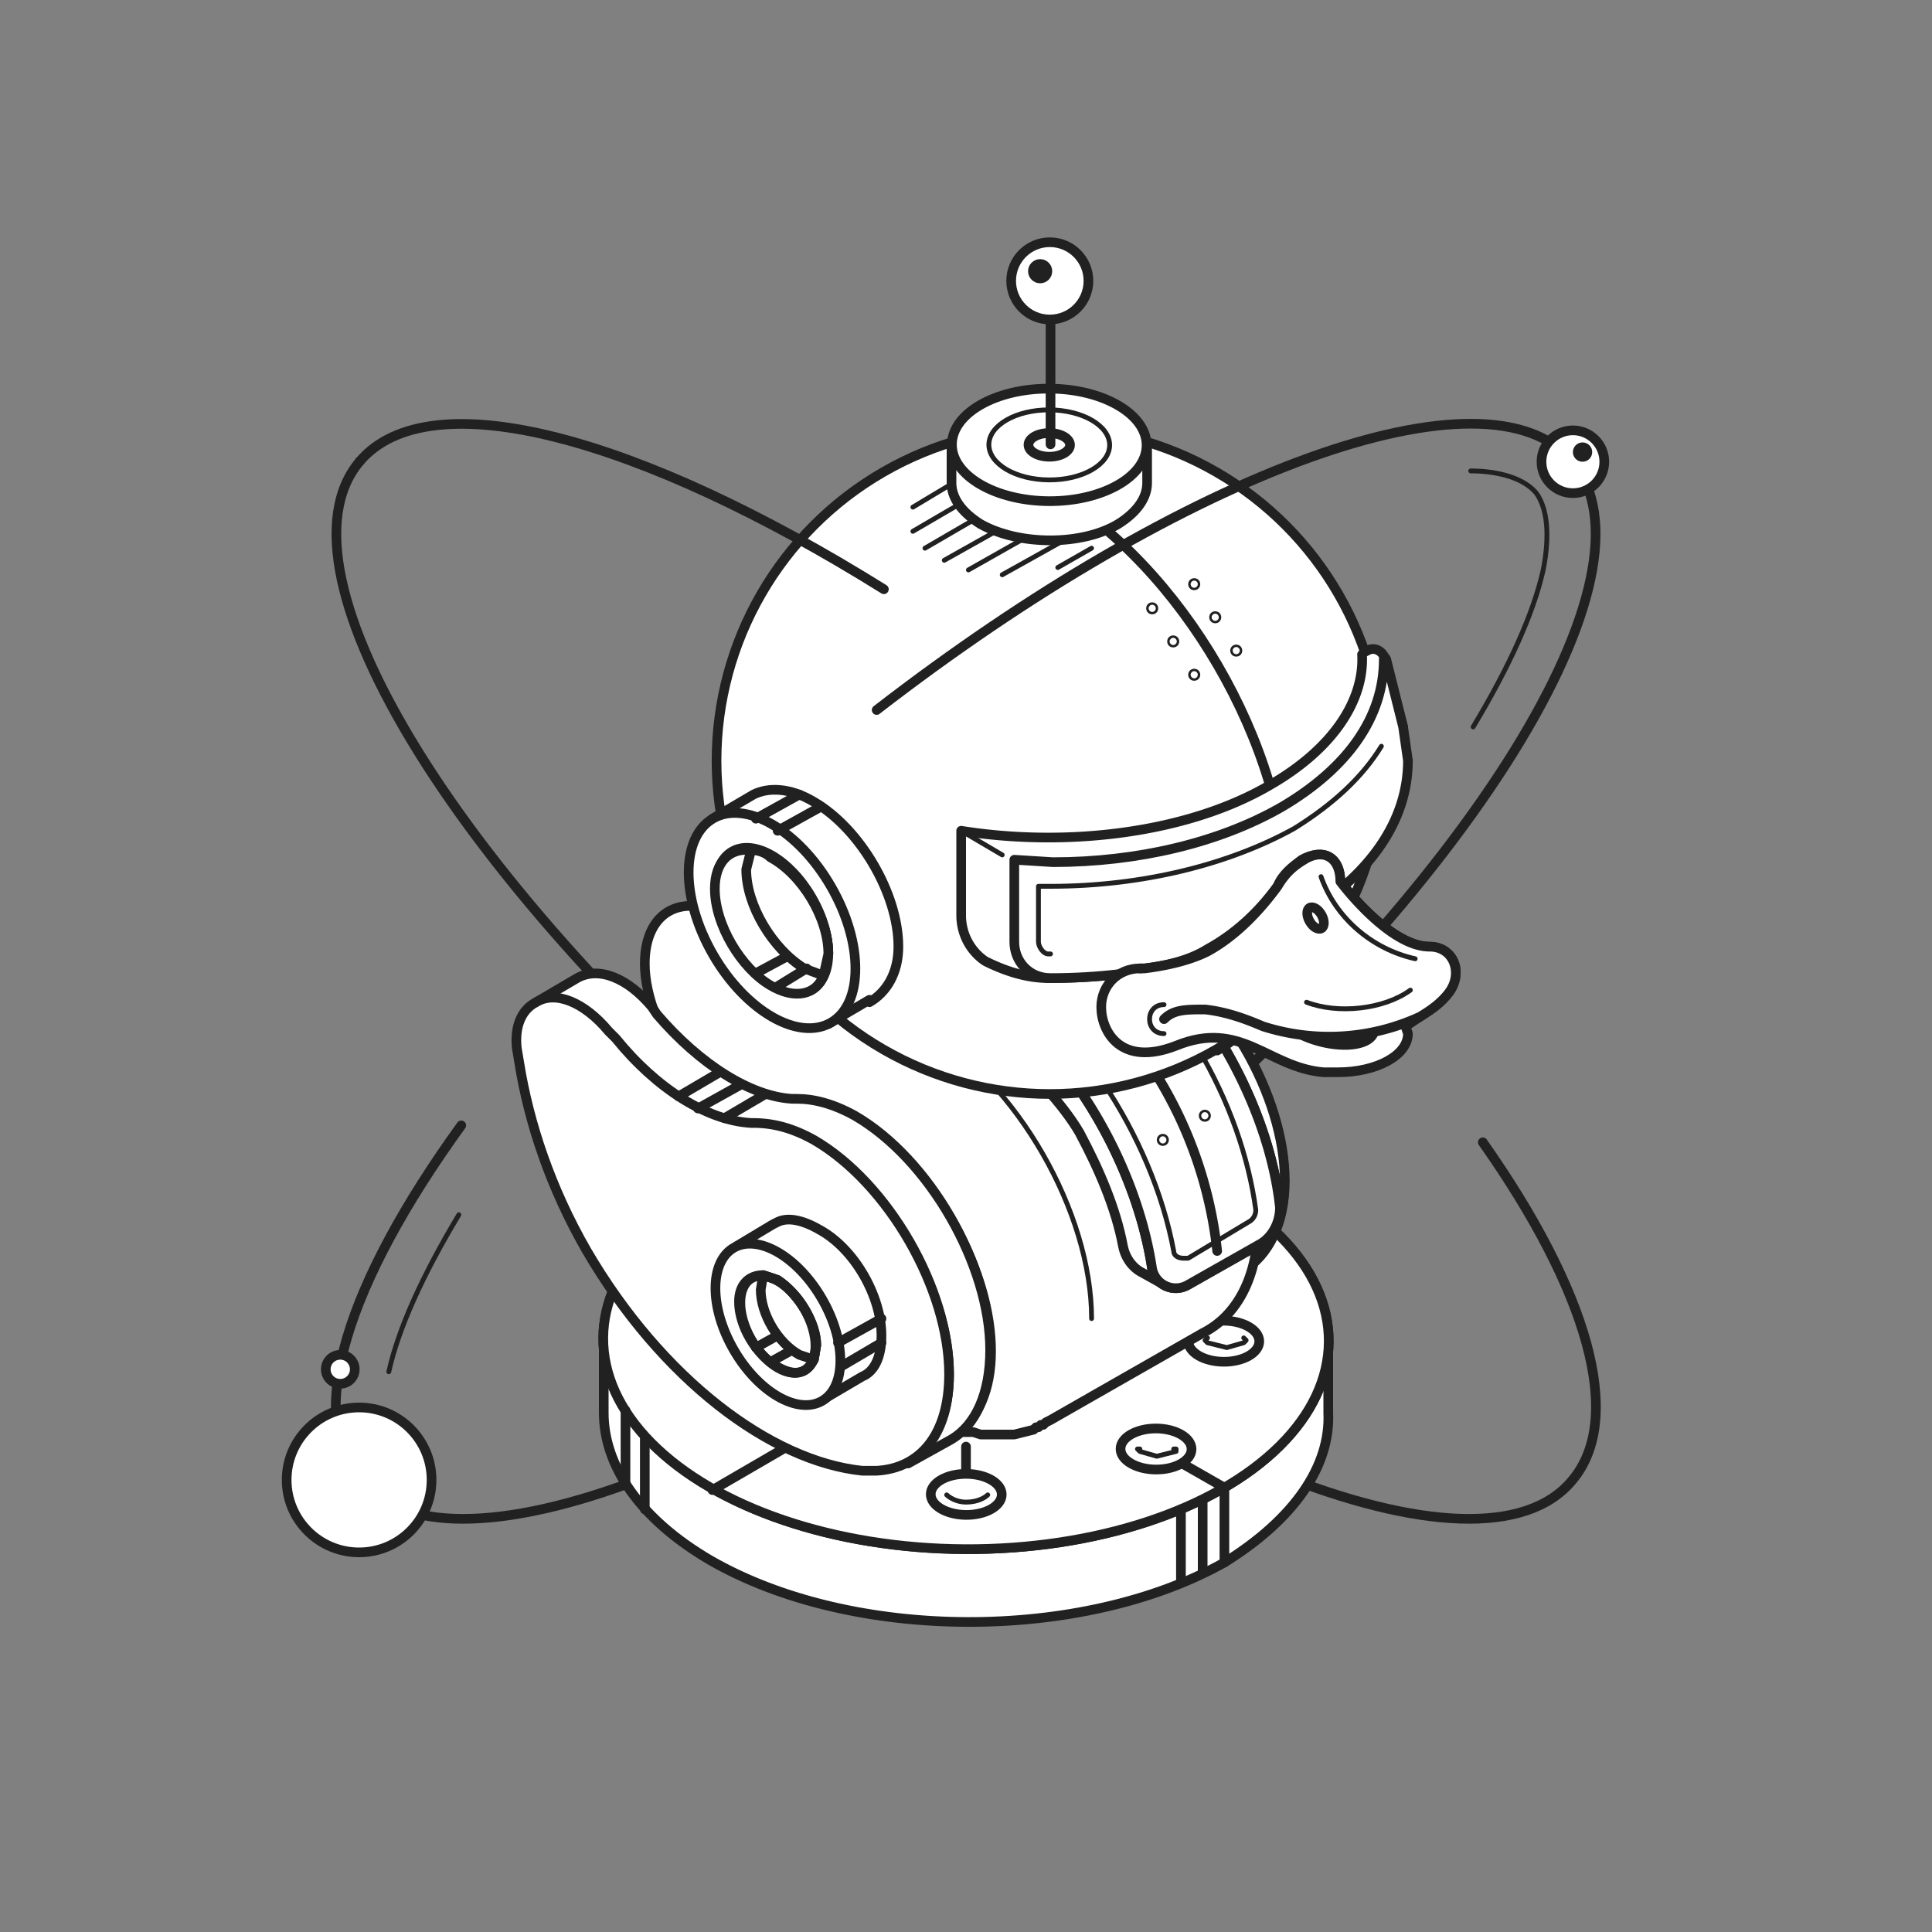 <svg xmlns="http://www.w3.org/2000/svg" viewBox="0 0 800 800" xml:space="preserve"><rect x="0" y="0" width="800" height="800" fill="#808080" stroke="none"/><path d="M651 191c39 46-43 177-182 294S187 659 149 613c-23-27-5-82 42-147" style="fill:none;stroke:#212121;stroke-width:4;stroke-linecap:round;stroke-linejoin:round"/><path d="M161 568c4-18 14-40 29-65m419-308c9 0 21 2 27 9 6 8 5 22 3 32-4 18-14 40-29 65" style="stroke-width:2;stroke:#212121;stroke-linecap:round;stroke-linejoin:round;fill:none"/><circle cx="148.7" cy="612.8" r="30" style="fill:#fff;stroke-width:4;stroke:#212121;stroke-linecap:round;stroke-linejoin:round"/><circle cx="140.9" cy="567" r="6" style="fill:#fff;stroke-width:4;stroke:#212121;stroke-linecap:round;stroke-linejoin:round"/><path d="M149 191c-39 46 43 177 182 294s282 174 320 128c22-26 6-79-37-140" style="fill:none;stroke:#212121;stroke-width:4;stroke-linecap:round;stroke-linejoin:round"/><path d="M550 585v-30h-9c-8-11-19-22-35-31-59-34-154-34-212-1-16 10-28 21-35 32h-9v30h0c0 22 15 44 44 61 59 34 154 34 213 1 29-18 44-40 43-62z" style="fill:#fff;stroke-width:4;stroke:#212121;stroke-linecap:round;stroke-linejoin:round"/><ellipse transform="matrix(.005 -1 1 .005 -157 952)" cx="400" cy="555" rx="86.7" ry="150.2" style="fill:#fff;stroke-width:4;stroke:#212121;stroke-linecap:round;stroke-linejoin:round"/><ellipse transform="matrix(.005 -1 1 .005 -157 952)" cx="400" cy="555" rx="37.4" ry="64.7" style="fill:#fff;stroke-width:4;stroke:#212121;stroke-linecap:round;stroke-linejoin:round"/><ellipse transform="matrix(.005 -1 1 .005 -157 952)" cx="400" cy="555" rx="86.7" ry="150.2" style="fill:#fff;stroke-width:4;stroke:#212121;stroke-linecap:round;stroke-linejoin:round"/><path d="M400 493c59 0 107 28 107 62m-107-27c25 0 46 12 46 27s-20 27-46 27-46-12-46-27" style="fill:none;stroke:#212121;stroke-width:4;stroke-linecap:round;stroke-linejoin:round"/><ellipse transform="matrix(.005 -1 1 .005 -157 952)" cx="400" cy="555" rx="12.7" ry="22" style="fill:none;stroke:#212121;stroke-width:4;stroke-linecap:round;stroke-linejoin:round"/><ellipse transform="matrix(.005 -1 1 .005 -203 906)" cx="353.6" cy="554.9" rx="8.5" ry="14.7" style="fill:#fff;stroke-width:4;stroke:#212121;stroke-linecap:round;stroke-linejoin:round"/><ellipse transform="matrix(.005 -1 1 .005 -130 925)" cx="399.9" cy="528.2" rx="8.5" ry="14.7" style="fill:#fff;stroke-width:4;stroke:#212121;stroke-linecap:round;stroke-linejoin:round"/><ellipse transform="matrix(.005 -1 1 .005 -95 890)" cx="399.7" cy="493" rx="8.5" ry="14.6" style="fill:#fff;stroke-width:4;stroke:#212121;stroke-linecap:round;stroke-linejoin:round"/><ellipse transform="matrix(.005 -1 1 .005 -51 1060)" cx="507.4" cy="555.2" rx="8.5" ry="14.7" style="fill:#fff;stroke-width:4;stroke:#212121;stroke-linecap:round;stroke-linejoin:round"/><path d="m515 554 1 1-1 1-7 2-8-2-1-1 1-1" style="stroke-width:2;stroke:#212121;stroke-linecap:round;stroke-linejoin:round;fill:none"/><path d="m506 494-52 30m-116 68-43 25m184-17 28 16m-218-61h34" style="fill:none;stroke:#212121;stroke-width:4;stroke-linecap:round;stroke-linejoin:round"/><ellipse transform="matrix(.005 -1 1 .005 -267 841)" cx="288.9" cy="554.8" rx="8.5" ry="14.7" style="fill:#fff;stroke-width:4;stroke:#212121;stroke-linecap:round;stroke-linejoin:round"/><path d="M400 619v-20" style="fill:none;stroke:#212121;stroke-width:4;stroke-linecap:round;stroke-linejoin:round"/><ellipse transform="matrix(.005 -1 1 .005 -221 1016)" cx="400.3" cy="619.1" rx="8.5" ry="14.7" style="fill:#fff;stroke-width:4;stroke:#212121;stroke-linecap:round;stroke-linejoin:round"/><path d="M409 619c-1 1-4 3-9 3h0c-4 0-7-2-8-3" style="stroke-width:2;stroke:#212121;stroke-linecap:round;stroke-linejoin:round;fill:none"/><ellipse transform="matrix(.005 -1 1 .005 -124 1076)" cx="479" cy="600.3" rx="8.5" ry="14.7" style="fill:#fff;stroke-width:4;stroke:#212121;stroke-linecap:round;stroke-linejoin:round"/><path d="M486 600h1v1l-8 2-7-2-1-1h1" style="stroke-width:2;stroke:#212121;stroke-linecap:round;stroke-linejoin:round;fill:none"/><ellipse transform="rotate(-89 339 594) scale(1)" cx="339.3" cy="594.3" rx="8.5" ry="14.7" style="fill:#fff;stroke-width:4;stroke:#212121;stroke-linecap:round;stroke-linejoin:round"/><ellipse transform="rotate(-30 478 458)" cx="478.1" cy="458.4" rx="43.7" ry="75.7" style="fill:#fff;stroke-width:4;stroke:#212121;stroke-linecap:round;stroke-linejoin:round"/><path d="M532 489c0-35-25-79-57-97-8-5-17-7-24-7h-1c-18-1-39-14-56-35l-3-3c-10-12-22-17-31-12-5 3-8 10-7 19l1 6c3 25 13 51 28 77 27 46 64 79 98 89h0l18 10 17-10c10-6 17-19 17-37z" style="fill:#fff;stroke-width:4;stroke:#212121;stroke-linecap:round;stroke-linejoin:round"/><ellipse transform="rotate(-30 461 468)" cx="460.7" cy="468.4" rx="43.7" ry="75.7" style="fill:#fff;stroke-width:4;stroke:#212121;stroke-linecap:round;stroke-linejoin:round"/><path d="M458 402c-9-5-17-7-24-7h-1c-18-1-39-14-57-35l-2-3c-10-12-23-17-31-12-6 3-8 10-8 19l1 6c4 25 14 52 29 78 30 53 76 87 114 91h6c17 0 29-15 29-40 0-35-25-79-56-97z" style="fill:#fff;stroke-width:4;stroke:#212121;stroke-linecap:round;stroke-linejoin:round"/><path d="M521 506c0-44-31-98-69-120-21-12-39-12-52-3h0l-46 27-52-30c-19-11-35-3-35 19 0 14 7 30 16 43l53 97h1c4 7 9 14 15 20h0l2 3 1 1 2 2 1 1 2 2 1 1 2 1 1 2 2 1 1 2 2 1 2 1 1 1 2 2 1 1 3 1 1 1 3 2 2 1h1l1 1h1l1 1h1l1 1h0l2 1h1l1 1h2l1 1h2v1h4l3 1h14l8-2h0l1-1h1l1-1h1l1-1h0l2-1h0l63-36h0c14-7 23-23 23-46z" style="fill:#fff;stroke-width:4;stroke:#212121;stroke-linecap:round;stroke-linejoin:round"/><path d="M259 614v-30" style="fill:none;stroke:#212121;stroke-width:4;stroke-linecap:round;stroke-linejoin:round"/><path d="M482 532s-3-60-52-107l-35-10s38 30 52 54c8 15 15 31 18 47 1 5 4 9 8 11l9 5" style="fill:#fff;stroke-width:4;stroke:#212121;stroke-linecap:round;stroke-linejoin:round"/><path d="M400 406c39 22 70 73 77 119a10 10 0 0 0 15 7l30-17c5-3 8-9 8-15-5-47-38-101-78-124" style="fill:#fff;stroke-width:4;stroke:#212121;stroke-linecap:round;stroke-linejoin:round"/><path d="M400 406c39 22 70 73 77 119a10 10 0 0 0 15 7l30-17c5-3 8-9 8-15-5-47-38-101-78-124l-52 30z" style="fill:#fff;stroke-width:4;stroke:#212121;stroke-linecap:round;stroke-linejoin:round"/><path d="M426 391a174 174 0 0 1 78 127" style="fill:none;stroke:#212121;stroke-width:4;stroke-linecap:round;stroke-linejoin:round"/><path d="M405 398c39 22 72 72 81 120 0 2 2 3 4 3h2l25-15c2-1 3-3 3-5-3-22-11-45-24-67s-31-39-49-49" style="stroke-width:2;stroke:#212121;stroke-linecap:round;stroke-linejoin:round;fill:none"/><path d="M267 625v-30m231 56v-30m9 26v-30m-18 38v-30" style="fill:none;stroke:#212121;stroke-width:4;stroke-linecap:round;stroke-linejoin:round"/><path d="M383 426c38 22 69 76 69 120" style="stroke-width:2;stroke:#212121;stroke-linecap:round;stroke-linejoin:round;fill:none"/><circle cx="434.7" cy="315" r="138" style="fill:#fff;stroke-width:4;stroke:#212121;stroke-linecap:round;stroke-linejoin:round"/><path d="M378 210h0l30-18h0m18 0-48 28m60-25-55 32m65-27-57 32m63-26-53 30m14 2h0l43-24m-6 13-14 8" style="stroke-width:2;stroke:#212121;stroke-linecap:round;stroke-linejoin:round;fill:none"/><ellipse transform="matrix(.005 -1 1 .005 200 631)" cx="417.3" cy="215" rx="23.3" ry="40.3" fill="none"/><path d="M435 203c54 31 98 106 98 169 0 31-11 53-29 63" style="fill:none;stroke:#212121;stroke-width:4;stroke-linecap:round;stroke-linejoin:round"/><path d="M475 200v-16h-81v16h0c0 6 4 12 12 17 16 9 42 9 57 0 8-5 12-11 12-17z" style="fill:#fff;stroke-width:4;stroke:#212121;stroke-linecap:round;stroke-linejoin:round"/><ellipse transform="matrix(.005 -1 1 .005 248 618)" cx="434.7" cy="184.3" rx="23.3" ry="40.3" style="fill:#fff;stroke-width:4;stroke:#212121;stroke-linecap:round;stroke-linejoin:round"/><ellipse transform="matrix(.005 -1 1 .005 248 618)" cx="434.7" cy="184.3" rx="14.5" ry="25" style="stroke-width:2;stroke:#212121;stroke-linecap:round;stroke-linejoin:round;fill:none"/><ellipse transform="matrix(.005 -1 1 .005 248 618)" cx="434.7" cy="184.3" rx="4.9" ry="8.6" style="fill:#fff;stroke-width:4;stroke:#212121;stroke-linecap:round;stroke-linejoin:round"/><path d="M435 116v68" style="fill:none;stroke:#212121;stroke-width:4;stroke-linecap:round;stroke-linejoin:round"/><circle cx="434.7" cy="116.3" r="16" style="fill:#fff;stroke-width:4;stroke:#212121;stroke-linecap:round;stroke-linejoin:round"/><ellipse transform="rotate(-30 357 528)" cx="356.6" cy="528.4" rx="43.7" ry="75.7" style="fill:#fff;stroke-width:4;stroke:#212121;stroke-linecap:round;stroke-linejoin:round"/><path d="M410 559c0-31-19-68-45-87h0l-8-5c-14-8-27-10-36-5h0l-4 2-14 8 73 133 17-10h0c11-6 17-18 17-36z" style="fill:#fff;stroke-width:4;stroke:#212121;stroke-linecap:round;stroke-linejoin:round"/><path d="M410 559c0-35-25-79-56-97-9-5-17-7-24-7h-2c-17-1-38-14-56-35l-2-3c-10-12-22-17-31-12h0l-17 10 9 5v4l1 6c4 25 14 52 29 78 26 45 64 78 98 88h0l17 10 18-10c10-6 16-19 16-37z" style="fill:#fff;stroke-width:4;stroke:#212121;stroke-linecap:round;stroke-linejoin:round"/><ellipse transform="rotate(-30 339 538)" cx="339.3" cy="538.4" rx="43.7" ry="75.7" style="fill:#fff;stroke-width:4;stroke:#212121;stroke-linecap:round;stroke-linejoin:round"/><path d="M337 472c-9-5-17-7-25-7h-1c-18-1-39-14-56-35l-3-3c-10-12-22-17-30-12-6 3-9 10-8 19l1 6c4 25 13 52 28 78 31 53 76 87 114 91h6c18-1 30-15 30-40 0-35-25-79-56-97z" style="fill:#fff;stroke-width:4;stroke:#212121;stroke-linecap:round;stroke-linejoin:round"/><path d="M365 553c0-16-11-36-26-44-7-4-13-5-17-3h0l-2 1-15 9 35 64 17-10c5-2 8-8 8-17z" style="fill:#fff;stroke-width:4;stroke:#212121;stroke-linecap:round;stroke-linejoin:round"/><ellipse transform="rotate(-30 322 548)" cx="321.9" cy="548.4" rx="21.1" ry="36.6" style="fill:#fff;stroke-width:4;stroke:#212121;stroke-linecap:round;stroke-linejoin:round"/><path d="m298 444-17 10m26-5-18 10m28-6-17 10" style="fill:none;stroke:#212121;stroke-width:4;stroke-linecap:round;stroke-linejoin:round"/><ellipse transform="rotate(-30 322 548)" cx="321.9" cy="548.4" rx="12.7" ry="22" style="fill:none;stroke:#212121;stroke-width:4;stroke-linecap:round;stroke-linejoin:round"/><path d="m338 557-1 6c-3 6-8 7-15 3-9-5-16-17-16-27 0-7 4-11 10-11l6 2c9 6 16 18 16 27z" style="fill:none;stroke:#212121;stroke-width:4;stroke-linecap:round;stroke-linejoin:round"/><path d="m338 557-1 6-6-2c-9-5-16-17-16-27l1-6 6 2c9 6 16 18 16 27zm27-11-18 10m18 0-17 10m-26-13-9 5m15 1-9 5" style="fill:none;stroke:#212121;stroke-width:4;stroke-linecap:round;stroke-linejoin:round"/><path d="m581 301-7-27c-1-4-4-6-7-5l-2 1-1 1c1 19-12 39-38 54-34 20-84 26-128 19h0v35c0 8 4 15 10 19h0c8 4 17 7 26 7h1c39 0 75-9 103-25 12-7 21-15 28-23a136 136 0 0 0 6-51l9-5z" style="fill:#fff;stroke-width:4;stroke:#212121;stroke-linecap:round;stroke-linejoin:round"/><path d="M583 315c0 25-16 48-45 65-28 16-64 25-103 25h0c-9 0-15-7-15-15v-34h0l16 1c35 0 69-8 95-23 27-16 42-37 42-61 0-2 1 0 1 0l7 28 2 14z" style="fill:#fff;stroke-width:4;stroke:#212121;stroke-linecap:round;stroke-linejoin:round"/><path d="M435 395h-1c-2 0-4-3-4-5v-23h5c38 0 74-9 101-24 16-10 28-21 36-34m-174 35 17 10" style="stroke-width:2;stroke:#212121;stroke-linecap:round;stroke-linejoin:round;fill:none"/><path d="M592 392h0c-17 0-37-27-37-27 0-10-7-14-16-9-4 3-8 6-10 11h0c-8 11-18 20-29 26-8 5-18 7-26 8h-2c-9 0-16 7-16 16 0 10 8 25 31 16 27-11 38 9 61 11h6c16 0 29-7 29-16l-1-3 6-4c4-3 9-6 12-11 6-7 2-18-8-18z" style="fill:#fff;stroke-width:4;stroke:#212121;stroke-linecap:round;stroke-linejoin:round"/><ellipse transform="rotate(-75 549 422)" cx="548.9" cy="421.8" rx="9.5" ry="20.8" style="fill:#fff;stroke-width:4;stroke:#212121;stroke-linecap:round;stroke-linejoin:round"/><path d="M472 401h2c8-1 18-3 26-7 11-6 21-16 29-27h0c3-5 6-8 11-11 8-5 15-1 15 9 0 0 20 27 37 27h0c10 0 14 11 8 19-3 4-7 7-12 10a90 90 0 0 1-65 4c-7-3-15-6-24-7-8 0-13 0-17 4" style="fill:#fff;stroke-width:4;stroke:#212121;stroke-linecap:round;stroke-linejoin:round"/><path d="M586 397c-18-4-33-17-39-34m37 47c-11 8-30 10-43 5" style="stroke-width:2;stroke:#212121;stroke-linecap:round;stroke-linejoin:round;fill:none"/><ellipse transform="rotate(-30 545 380)" cx="544.7" cy="380" rx="2.8" ry="4.9" style="fill:none;stroke:#212121;stroke-width:4;stroke-linecap:round;stroke-linejoin:round"/><path d="M363 294c128-99 253-145 288-103" style="fill:none;stroke:#212121;stroke-width:4;stroke-linecap:round;stroke-linejoin:round"/><circle cx="651.3" cy="191.2" r="13" style="fill:#fff;stroke-width:4;stroke:#212121;stroke-linecap:round;stroke-linejoin:round"/><path d="M366 244c-101-63-188-87-217-53" style="fill:none;stroke:#212121;stroke-width:4;stroke-linecap:round;stroke-linejoin:round"/><circle cx="494.5" cy="279.4" r=".5" style="fill:#fff;stroke-width:4;stroke:#212121;stroke-linecap:round;stroke-linejoin:round"/><circle cx="511.9" cy="269.4" r=".5" style="fill:#fff;stroke-width:4;stroke:#212121;stroke-linecap:round;stroke-linejoin:round"/><circle cx="481.5" cy="472" r=".5" style="fill:#fff;stroke-width:4;stroke:#212121;stroke-linecap:round;stroke-linejoin:round"/><circle cx="498.9" cy="462" r=".5" style="fill:#fff;stroke-width:4;stroke:#212121;stroke-linecap:round;stroke-linejoin:round"/><circle cx="485.8" cy="265.6" r=".5" style="fill:#fff;stroke-width:4;stroke:#212121;stroke-linecap:round;stroke-linejoin:round"/><circle cx="503.2" cy="255.6" r=".5" style="fill:#fff;stroke-width:4;stroke:#212121;stroke-linecap:round;stroke-linejoin:round"/><circle cx="477.1" cy="251.9" r=".5" style="fill:#fff;stroke-width:4;stroke:#212121;stroke-linecap:round;stroke-linejoin:round"/><circle cx="494.5" cy="241.9" r=".5" style="fill:#fff;stroke-width:4;stroke:#212121;stroke-linecap:round;stroke-linejoin:round"/><path d="M482 428c-4 0-6-3-6-6s2-6 6-6" style="stroke-width:2;stroke:#212121;stroke-linecap:round;stroke-linejoin:round;fill:none"/><path d="M372 392c0-22-16-49-35-60-10-6-19-6-25-3h0l-17 10v21l7-5c2 21 17 46 35 56l6 3v10l17-10v1c7-4 12-12 12-23z" style="fill:#fff;stroke-width:4;stroke:#212121;stroke-linecap:round;stroke-linejoin:round"/><ellipse transform="rotate(-30 319 381)" cx="319.5" cy="381.5" rx="28.2" ry="48.8" style="fill:#fff;stroke-width:4;stroke:#212121;stroke-linecap:round;stroke-linejoin:round"/><ellipse transform="rotate(-30 319 381)" cx="319.5" cy="381.5" rx="19" ry="33" style="fill:#fff;stroke-width:4;stroke:#212121;stroke-linecap:round;stroke-linejoin:round"/><path d="m343 395-2 9c-3 8-12 10-22 4-12-7-23-25-23-40 0-11 6-17 15-16 3 0 6 1 8 3 13 7 24 25 24 40z" style="fill:#fff;stroke-width:4;stroke:#212121;stroke-linecap:round;stroke-linejoin:round"/><path d="m343 395-2 9-8-3c-13-8-24-26-24-41l2-8c3 0 6 1 8 3 13 7 24 25 24 40z" style="fill:#fff;stroke-width:4;stroke:#212121;stroke-linecap:round;stroke-linejoin:round"/><path d="m334 401-13 8m5-13-13 7m18-74-18 10m27-5-18 10" style="fill:none;stroke:#212121;stroke-width:4;stroke-linecap:round;stroke-linejoin:round"/><circle cx="430.7" cy="112.3" r="3" style="fill:#212121;stroke-width:4;stroke:#212121;stroke-linecap:round;stroke-linejoin:round"/><circle cx="655.3" cy="187.2" r="2" style="fill:#212121;stroke-width:4;stroke:#212121;stroke-linecap:round;stroke-linejoin:round"/></svg>